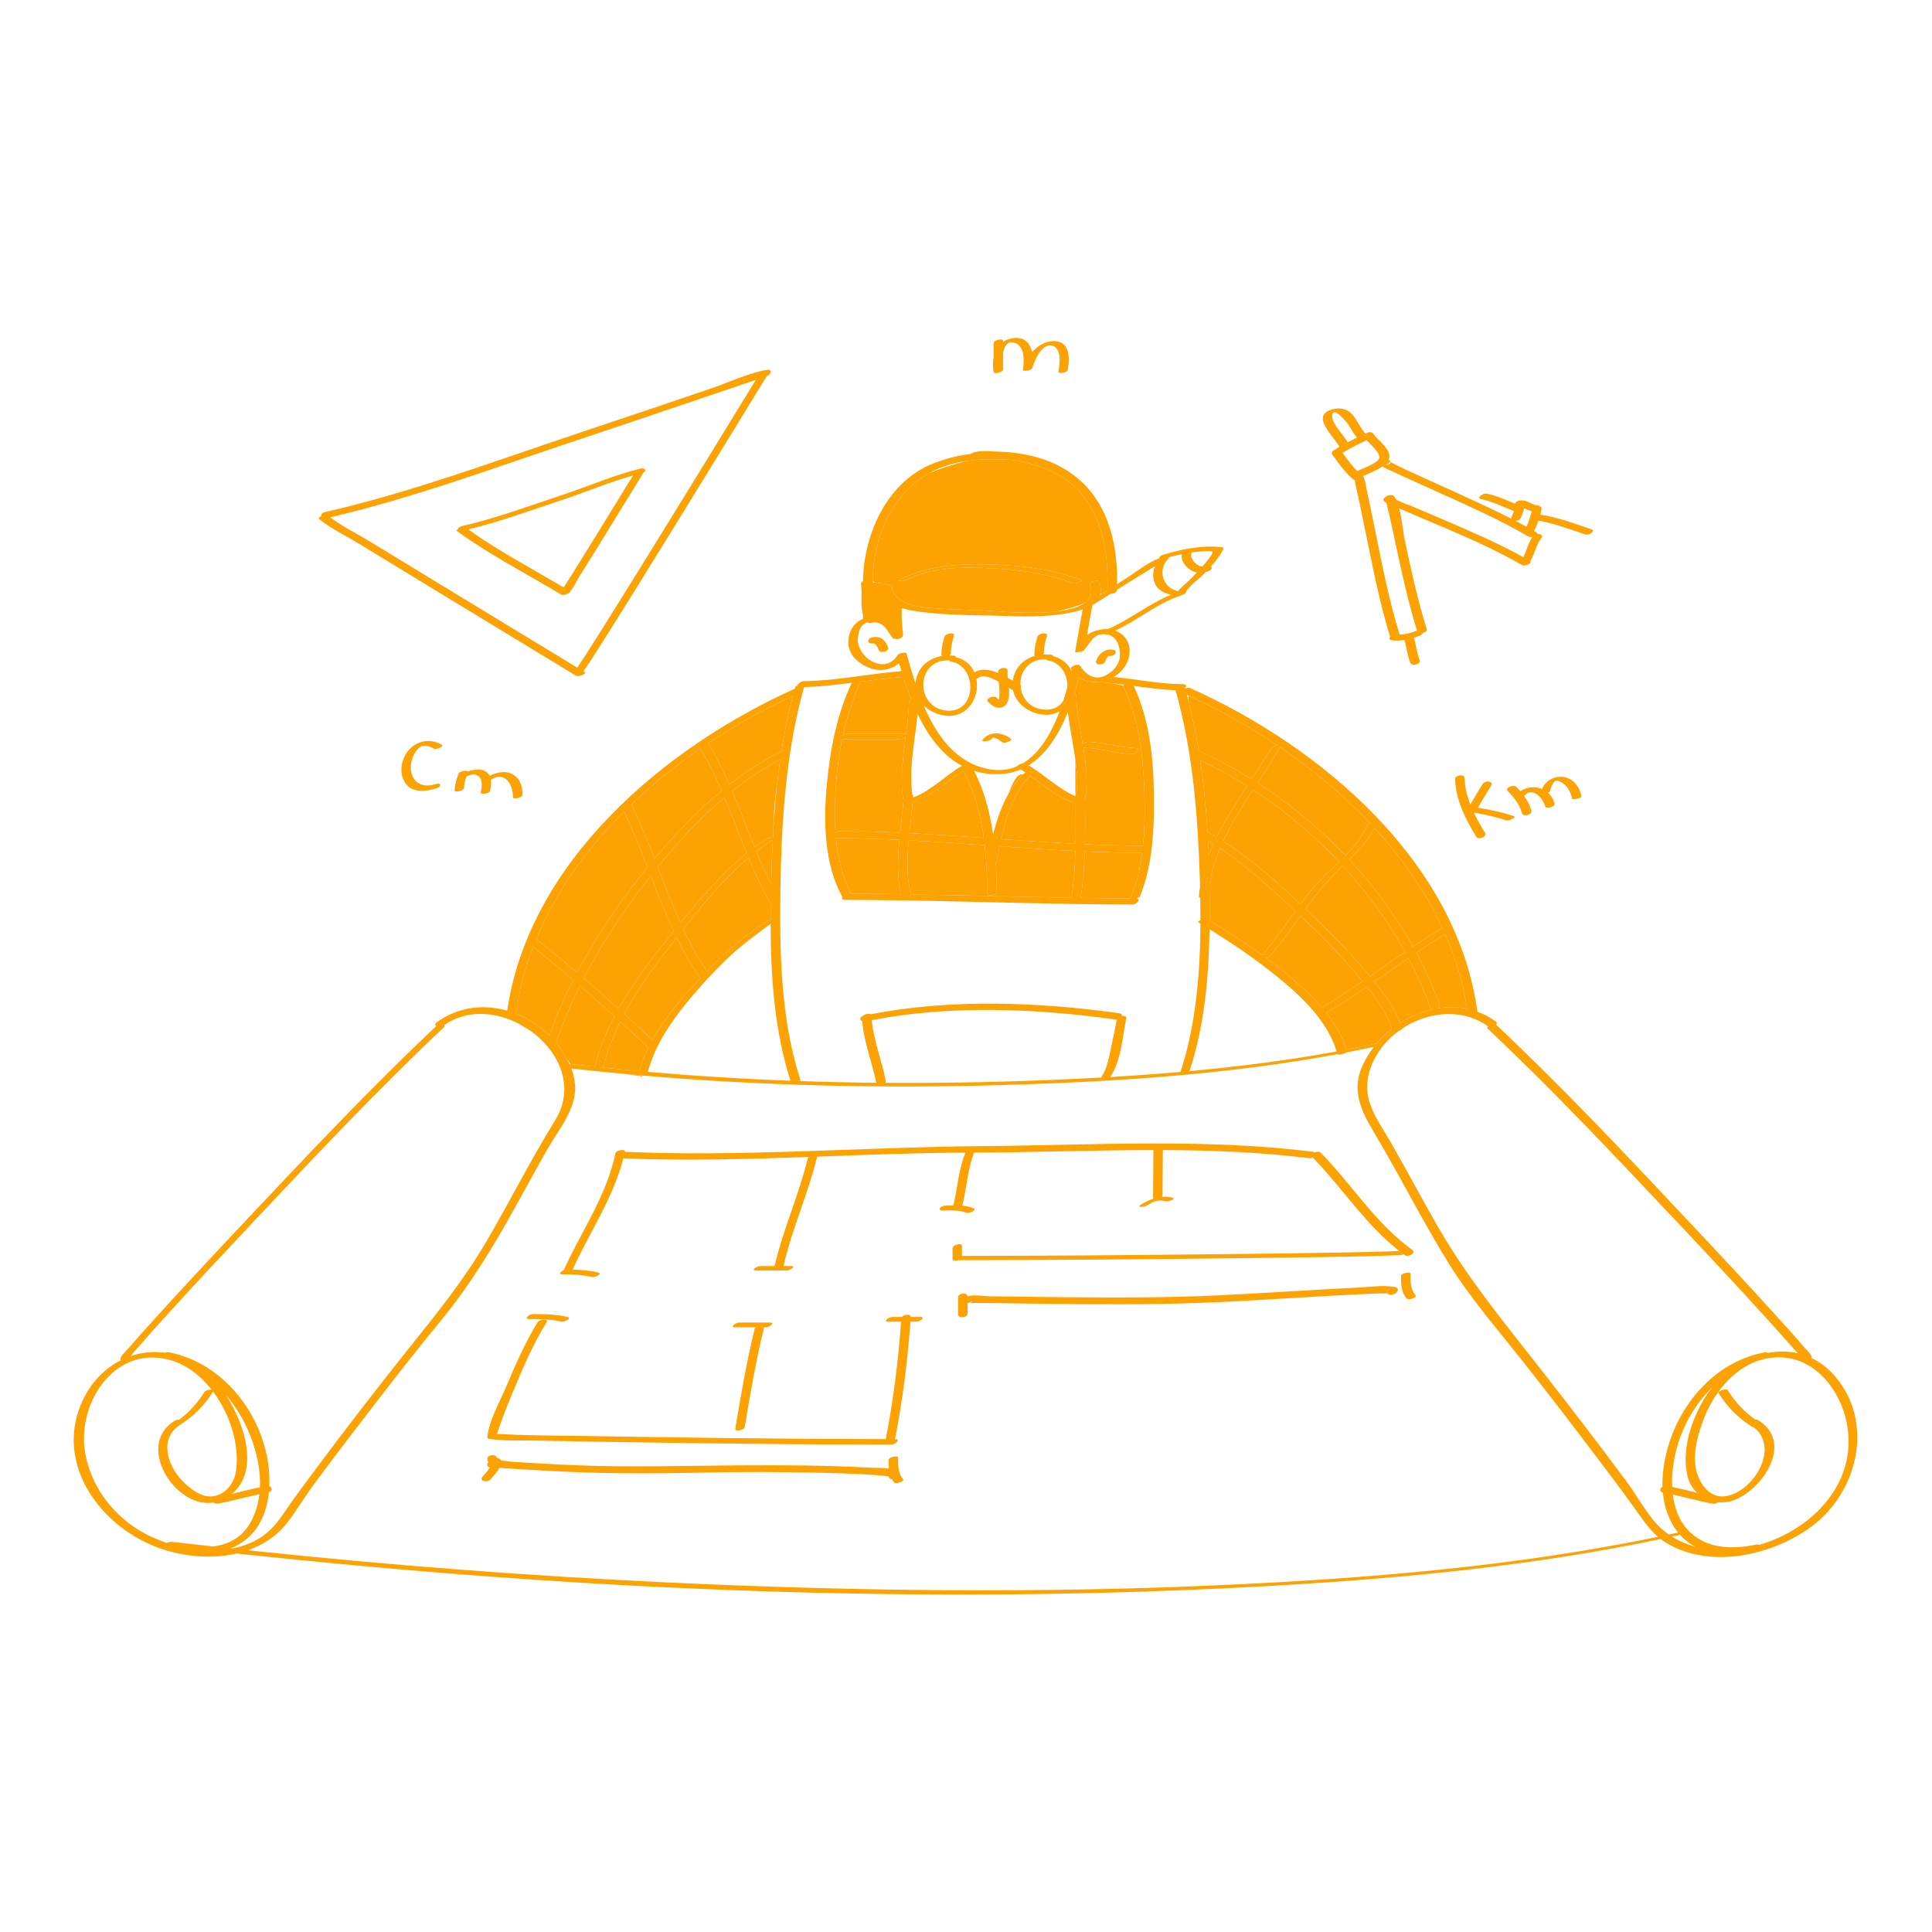 <?xml version="1.0" standalone="no"?>
<svg version="1.1" id="Layer_1" xmlns="http://www.w3.org/2000/svg" xmlns:xlink="http://www.w3.org/1999/xlink" x="0px" y="0px" width="595.28px" height="595.28px" viewBox="0 0 595.28 595.28" enable-background="new 0 0 595.28 595.28" xml:space="preserve">
<path id="color_x5F_2" fill="#fca203" d="M268.857,179.088l0.996,0.459c1.328,0.11,2.644,0.243,3.917,0.663
	c0.204,0.019,0.367,0.074,0.457,0.177c0.137,0.054,0.276,0.098,0.413,0.16c0.504,0.228,0.357,0.72,0.085,1.063
	c1.735,3.788,5.609,5.01,9.738,5.483c6.281,0.72,12.628,0.698,18.936,1.016c2.917,0.147,13.937,1.285,22.414,0.255
	c2.517-0.61,5.863-1.501,8.164-2.417c1.992-1.333,2.848-3.241,1.788-5.963c-0.248-0.635,2.6-1.542,2.897-0.776
	c0.568,1.46,0.63,2.711,0.339,3.805c0.25-0.085,0.484-0.148,0.697-0.198c0.507-0.318,1.016-0.636,1.521-0.958
	c0.504-13.752-2.618-29.036-15.806-35.946c-4.214-2.208-8.82-3.568-13.528-4.201c-4.652-0.292-9.374-0.355-13.978,0.311
	c-0.192,0.049-0.373,0.085-0.567,0.137c-4.652,1.241-8.196,2.433-10.949,3.563C274.766,152.127,268.96,165.964,268.857,179.088z
	 M303.84,173.883c9.944,0.221,20.249,1.319,29.592,4.913c0.177,0.068-1.953,1.259-2.738,0.957
	c-7.757-2.983-16.372-4.227-24.637-4.623c-8.685-0.416-18.731-0.62-26.644,3.503c-0.489,0.255-3.409,0.626-2.197-0.005
	C285.244,174.445,294.933,173.686,303.84,173.883z M376.888,259.174c2.534-5.462,5.819-10.729,9.16-15.849
	c9.617,6.261,18.586,13.766,26.536,22.21c-2.189,2.128-4.453,4.208-6.538,6.474c-1.916,2.082-3.667,4.297-5.357,6.56
	C393.297,271.572,385.406,264.643,376.888,259.174z M373.911,260c-0.546,1.193-1.056,2.396-1.523,3.61
	c-0.06-1.562-0.132-3.125-0.213-4.691C372.756,259.273,373.336,259.631,373.911,260z M399.11,280.706
	c-3.318,4.585-6.486,9.292-10.213,13.558c-5.226-3.781-10.684-7.256-16.19-10.587c0.028-3.737-0.006-7.455-0.07-11.132
	c0.593-3.837,1.762-7.57,3.298-11.215C384.229,266.942,391.868,273.888,399.11,280.706z M387.447,241.191
	c2.442-3.713,4.858-7.352,6.977-10.937c9.964,6.783,19.393,14.616,27.67,23.375c-0.337,0.135-0.608,0.315-0.708,0.533
	c-1.677,3.658-4.131,6.632-6.833,9.41C406.427,255.047,397.261,247.495,387.447,241.191z M374.893,257.933
	c-0.948-0.576-1.901-1.138-2.865-1.673c-0.44-7.348-1.137-14.715-2.212-22.005c4.932,2.33,9.761,4.986,14.448,7.938
	C380.927,247.287,377.577,252.513,374.893,257.933z M421.164,304.002c3.126,3.916,6.191,8.232,7.72,12.991
	c-1.716,1.346-3.303,2.858-4.709,4.514c-3.118,0.672-6.246,1.302-9.381,1.9c-1.214-4.159-3.416-7.906-6.125-11.321
	C412.929,309.536,417.065,306.797,421.164,304.002z M435.211,315.098c-0.664,0.356-1.301,0.698-1.911,1.025
	C433.924,315.757,434.561,315.414,435.211,315.098z M419.812,302.334c-4.079,2.78-8.194,5.504-12.435,8.042
	c-0.031,0.018-0.053,0.038-0.081,0.057c-3.052-3.529-6.577-6.701-9.992-9.605c-2.398-2.04-4.885-3.974-7.424-5.841
	c0.601-0.087,1.226-0.284,1.445-0.532c3.412-3.863,6.383-8.062,9.39-12.233c0.427,0.404,0.855,0.809,1.28,1.21
	C408.284,289.38,414.328,295.629,419.812,302.334z M441.532,310.953c-3.544,0.771-6.984,2.232-10.104,4.233
	c-1.745-4.676-4.907-8.857-7.997-12.73c3.508-2.417,7.002-4.855,10.52-7.257c2.597,4.909,4.858,9.965,6.735,15.135
	C440.818,310.696,441.145,310.887,441.532,310.953z M369.412,231.677c-0.841-5.242-1.903-10.431-3.198-15.542
	c-0.036-0.733-0.038-1.323-0.025-1.81c9.229,4.245,18.5,9.38,27.375,15.35c-0.714,0.074-1.553,0.307-1.781,0.695
	c-1.869,3.19-3.972,6.415-6.121,9.691c-4.998-3.107-10.153-5.895-15.421-8.315C369.993,231.633,369.702,231.622,369.412,231.677z
	 M423.54,255.17c8.501,9.262,15.681,19.54,20.846,30.701c-3.056,1.855-6.058,3.792-9.023,5.782
	c-5.376-9.631-12.029-18.647-19.627-26.811C418.702,261.933,421.518,258.927,423.54,255.17z M413.74,266.781
	c7.442,8.094,13.943,17.021,19.182,26.53c-3.627,2.473-7.226,4.987-10.841,7.476c-4.793-5.869-10.109-11.317-15.538-16.591
	c-1.405-1.365-2.83-2.743-4.272-4.122c2.043-2.795,4.138-5.55,6.435-8.15C410.307,270.11,412.025,268.438,413.74,266.781z
	 M436.395,293.539c2.923-1.965,5.881-3.877,8.89-5.714c3.195,7.306,5.499,14.988,6.752,23.001c-2.972-0.617-6.021-0.638-9.02-0.154
	c0.448-0.259,0.733-0.657,0.567-1.114C441.593,304.072,439.176,298.722,436.395,293.539z M197.84,331.657l-5.535-0.772
	c1.869,0.175,3.74,0.335,5.61,0.497L197.84,331.657z M237.443,284.659c0,0.003,0,0.006,0,0.009
	c-2.107,1.539-6.34,4.691-10.855,8.383C230.017,289.983,233.632,287.132,237.443,284.659z M196.975,330.021
	c-3.881-0.352-7.761-0.724-11.636-1.13c0.391-0.14,0.693-0.327,0.744-0.541c1.104-4.672,2.861-9.195,5.032-13.57
	c2.807,2.56,5.595,5.138,8.367,7.73c0.089,0.083,0.225,0.129,0.383,0.15C198.68,325.039,197.696,327.493,196.975,330.021z
	 M218.29,229.094c-0.021-0.036-0.052-0.063-0.08-0.093c8.473-5.646,17.295-10.535,26.09-14.6
	c-1.497,5.671-2.656,11.448-3.557,17.282c-0.233,0.012-0.478,0.069-0.719,0.192c-5.405,2.765-10.483,6.108-15.276,9.851
	C222.848,237.401,220.765,233.159,218.29,229.094z M190.589,310.808c-3.538-3.188-7.108-6.341-10.724-9.44
	c5.464-10.575,12.136-20.567,19.356-29.931c0.418-0.543,0.847-1.084,1.272-1.625c2.233,5.77,4.492,11.524,7.101,17.107
	C201.645,294.201,195.425,302.217,190.589,310.808z M175.983,327.86c-0.047-0.005-0.109-0.001-0.173,0.004
	c-0.255-0.367-0.594-0.835-1.023-1.384c-0.956-1.81-2.126-3.522-3.426-5.079c2.004-6.056,4.48-11.947,7.316-17.673
	c3.585,3.097,7.13,6.24,10.641,9.421c-2.627,4.999-4.75,10.181-6.035,15.522C180.848,328.41,178.415,328.143,175.983,327.86z
	 M237.602,272.5c-1.653-3.329-3.146-6.73-4.555-10.168c1.647-1.285,3.334-2.486,5.064-3.578c-0.216,4.185-0.369,8.358-0.479,12.503
	C237.621,271.668,237.612,272.085,237.602,272.5z M208.498,288.835c2.118,4.353,4.484,8.583,7.26,12.614
	c-0.657,0.698-1.313,1.397-1.958,2.102c-4.62,5.054-9.292,10.688-12.744,16.858c-2.885-2.69-5.787-5.366-8.711-8.018
	c4.483-8.362,10.371-16.157,15.991-23.35C208.389,288.973,208.444,288.903,208.498,288.835z M240.39,234.012
	c-0.304,2.129-0.57,4.266-0.813,6.406c-0.645,4.466-1.117,9.013-1.238,13.239c-0.021,0.732-0.038,1.452-0.054,2.167
	c-0.044,0.743-0.098,1.486-0.137,2.228c-0.646,0.034-1.554,0.214-1.813,0.375c-1.302,0.804-2.573,1.672-3.82,2.585
	c-2.318-5.743-4.47-11.559-6.886-17.255C230.271,240.058,235.187,236.756,240.39,234.012z M159.571,315.27
	c1.396,0.702,2.74,1.515,4.006,2.43C161.909,316.771,160.569,315.936,159.571,315.27z M230.642,264.287
	c1.968,4.73,4.092,9.39,6.636,13.861c0.049,0.086,0.122,0.15,0.206,0.204c-0.024,1.68-0.04,3.367-0.043,5.061
	c-0.315,0.067-0.583,0.146-0.705,0.222c-6.98,4.29-13.21,9.804-18.94,15.691c-2.786-4.179-5.153-8.564-7.271-13.073
	C216.48,278.693,223.127,270.666,230.642,264.287z M223.226,245.719c2.369,5.683,4.507,11.472,6.837,17.174
	c-7.642,6.145-14.283,14.036-20.406,21.503c-2.557-5.648-4.782-11.462-7.023-17.271C208.806,259.5,215.641,252.105,223.226,245.719z
	 M197.761,269.406c-7.449,9.368-14.309,19.503-19.947,30.223c-4.095-3.47-8.243-6.875-12.467-10.181
	c-0.04-0.031-0.087-0.055-0.138-0.075c6.027-14.649,15.567-27.847,27.084-39.32c2.666,5.607,4.958,11.392,7.207,17.196
	C198.917,267.967,198.334,268.686,197.761,269.406z M164.247,291.772c4.186,3.313,8.309,6.708,12.371,10.178
	c-2.818,5.579-5.293,11.31-7.34,17.172c-0.354-0.353-0.711-0.695-1.07-1.023c-2.792-2.552-6.019-4.536-9.448-5.859
	c0.171-0.15,0.29-0.325,0.317-0.521C160.04,304.816,161.813,298.163,164.247,291.772z M201.665,264.622
	c-2.202-5.667-4.472-11.304-7.139-16.747c6.605-6.319,13.793-12.088,21.3-17.259c2.496,4.198,4.601,8.572,6.521,13.032
	C214.771,249.896,207.93,257.124,201.665,264.622z M348.36,276.804c-5.123-0.014-10.245-0.069-15.368-0.146
	c0.73-4.755,1.076-9.53,1.227-14.316c5.674,0.25,11.352,0.411,17.037,0.429c0.255,0,0.479-0.053,0.675-0.138
	c-0.64,4.887-1.748,9.674-3.571,14.106C348.351,276.763,348.353,276.784,348.36,276.804z M303.123,258.169
	c-7.641-0.545-15.282-1.073-22.93-1.468c0.337-3.197,0.748-6.387,1.038-9.548c5.92-1.919,10.357-6.377,15.548-9.675
	C300.21,243.709,302.108,250.873,303.123,258.169z M278.302,208.537c0.736,2.32,1.557,4.68,2.484,7.007l-0.001,0.03
	c-0.412,0.196-0.722,0.471-0.728,0.805c-0.058,3.261-0.443,6.54-0.876,9.824c-0.131-0.063-0.327-0.103-0.622-0.103
	c-5.793,0-11.586,0-17.38,0c-0.45,0-1.072,0.29-1.492,0.624c1.248-5.783,3.043-11.439,5.533-16.695
	c4.254-0.562,8.509-1.122,12.789-1.446C278.11,208.576,278.208,208.56,278.302,208.537z M339.973,210.257
	c0.865,0.066,1.727,0.155,2.588,0.245l3.506,0.767c-0.019,0.04-0.026,0.077-0.01,0.11c4.999,10.001,6.18,21.755,6.545,32.778
	c0.177,5.349,0.148,10.981-0.439,16.529c-0.18-0.074-0.4-0.12-0.672-0.121c-5.742-0.018-11.476-0.181-17.207-0.436
	c0.093-4.594,0.045-9.195,0.018-13.797c0.963-5.299,0.363-10.636-0.519-15.972c0.091,0.015,0.194,0.025,0.313,0.028
	c5.007,0.129,9.794,1.803,14.805,1.932c1.205,0.031,3.047-1.762,1.082-1.813c-5.007-0.129-9.794-1.803-14.805-1.932
	c-0.528-0.014-1.178,0.323-1.577,0.71c-0.858-5.02-1.877-10.037-1.979-15.018c-0.005-0.241-0.291-0.355-0.681-0.368
	c0.55-1.781,1.026-3.535,1.439-5.219c1.975,1.351,4.442,1.723,6.835,1.313C339.343,210.129,339.581,210.228,339.973,210.257z
	 M280.614,275.568c-1.285-5.472-1.152-11.067-0.641-16.662c7.815,0.403,15.623,0.946,23.431,1.504
	c0.59,5.126,0.789,10.273,0.818,15.163c0.004,0.663,2.903,0.181,2.897-0.776c-0.018-2.959-0.101-6.015-0.291-9.101
	c0.151-0.116,0.257-0.246,0.281-0.385c0.253-1.46,0.534-3,0.85-4.577c7.791,0.555,15.583,1.085,23.381,1.468
	c-0.136,4.818-0.469,9.625-1.18,14.413C313.645,276.337,297.131,275.841,280.614,275.568z M308.42,258.546
	c1.571-7.09,4.073-14.614,8.916-19.478c0.127,0.042,0.256,0.087,0.387,0.134c4.369,3.133,8.428,6.805,13.684,8.242
	c0.025,4.184,0.059,8.368-0.014,12.545C323.73,259.61,316.075,259.09,308.42,258.546z M277.757,206.784
	c-0.246,0.02-0.49,0.049-0.736,0.07l0.707-0.17C277.738,206.718,277.747,206.75,277.757,206.784z M331.396,245.331
	c-0.019-0.008-0.037-0.019-0.056-0.027v-11.308c0.447,3.248,0.702,6.493,0.459,9.721c-0.245,0.184-0.408,0.407-0.408,0.662
	C331.392,244.697,331.395,245.014,331.396,245.331z M310.779,244.452c1.127-3.04,2.373-5.456,3.561-5.795
	c0.253-0.072,0.564-0.087,0.914-0.062C313.495,240.292,312.022,242.279,310.779,244.452z M277.535,275.523
	c-5.067-0.074-10.134-0.128-15.202-0.139c-2.888-5.342-4.261-11.352-4.796-17.467c0.202,0.207,0.538,0.346,1.027,0.347
	c6.191,0.019,12.374,0.211,18.553,0.5C276.58,264.385,276.379,270.011,277.535,275.523z M259.49,227.646
	c0.129,0.044,0.312,0.069,0.555,0.069c5.793,0,11.586,0,17.38,0c0.515,0,1.252-0.378,1.658-0.768
	c-0.881,6.602-1.858,13.224-0.696,19.766c-0.276,3.258-0.691,6.548-1.046,9.846c-6.175-0.289-12.354-0.48-18.542-0.5
	c-0.65-0.002-1.123,0.325-1.35,0.727c-0.314-4.411-0.228-8.854,0.011-13.118C257.757,238.383,258.397,232.97,259.49,227.646z"></path>
<path id="color_x5F_1" d="M302.741,227.948c2.278-2.896,6.217-2.339,8.797-0.265c0.534,0.43-2.06,1.556-2.721,1.024
	c-0.577-0.464-1.206-0.952-1.907-1.215c-0.817-0.307-0.979-0.388-1.527,0.308C304.924,228.384,302.099,228.764,302.741,227.948z
	 M271.837,196.855c-0.89-0.661-2.063-0.69-3.101-0.468c-0.527,0.113-1.382,0.64-1.205,1.298c0.175,0.653,1.045,0.638,1.587,0.541
	c-0.012,0.003-0.007,0.004,0.029,0.001c0.021,0.006,0.031,0.009,0.069,0.02c0.169,0.047,0.359,0.169,0.518,0.315
	c0.498,0.458,0.794,1.07,1.015,1.698c0.432,1.23,3.316,0.414,2.897-0.776C273.28,198.438,272.737,197.524,271.837,196.855z
	 M337.743,203.611c0.814-2.319,2.936-3.908,5.445-3.369c0.66,0.142,0.761,0.839,0.345,1.287c-0.485,0.523-1.233,0.672-1.913,0.563
	c-0.008,0.013-0.059,0.032-0.089,0.038c-0.052,0.031-0.099,0.059-0.104,0.063c0.062-0.047,0.03-0.013-0.095,0.102
	c-0.402,0.451-0.642,0.999-0.841,1.565C340.102,204.968,337.209,205.13,337.743,203.611z M341.484,202.078
	c0.018,0.004,0.024,0.007,0.032,0.01c0.015-0.002,0.024-0.002,0.036-0.003C341.529,202.081,341.506,202.083,341.484,202.078z
	 M279.413,178.633c7.913-4.123,17.959-3.918,26.644-3.503c8.266,0.396,16.88,1.639,24.637,4.623
	c0.785,0.302,2.915-0.889,2.738-0.957c-9.344-3.594-19.648-4.692-29.592-4.913c-8.907-0.198-18.596,0.562-26.625,4.745
	C276.004,179.26,278.923,178.888,279.413,178.633z M464.074,252.74c0.784,0.255,3.408-0.941,2.336-1.29
	c-3.618-1.178-7.3-1.973-11.046-2.61c1.413-2.288,2.7-4.653,4.177-6.901c0.405-0.617-0.349-1.104-0.868-1.158
	c-0.745-0.078-1.482,0.249-1.891,0.871c-1.329,2.023-2.499,4.146-3.749,6.218c-1.007-2.608-1.685-5.321-1.78-8.144
	c-0.047-1.412-2.959-0.87-2.92,0.277c0.221,6.535,3.201,12.383,6.563,17.851c0.611,0.993,3.402-0.026,2.668-1.22
	c-1.203-1.956-2.374-3.985-3.376-6.088c0.051-0.043,0.087-0.102,0.133-0.149C457.624,250.98,460.875,251.698,464.074,252.74z
	 M477.6,243.726c0.206-0.893,0.495-1.688,0.998-2.457c0.668-1.021,1.365-0.795,2.351-0.316c1.952,0.95,2.984,3.081,3.443,5.093
	c0.131,0.577,3.042-0.146,2.897-0.776c-0.695-3.054-2.714-5.663-5.995-5.914c-2.785-0.214-5.13,1.353-6.162,3.746
	c-2.111-0.894-4.656-0.711-6.688,0.698c-0.396-0.46-0.804-0.909-1.227-1.34c-0.874-0.891-3.624,0.265-2.661,1.246
	c1.917,1.954,3.646,4.171,4.388,6.846c0.353,1.271,3.249,0.491,2.897-0.776c-0.458-1.65-1.265-3.15-2.255-4.528
	c0.076-0.066,0.158-0.125,0.225-0.201c2.38-2.73,5.656,0.978,6.248,3.333c0.255,1.017,3.156,0.253,2.897-0.776
	c-0.355-1.412-1.082-2.54-2.02-3.374C477.287,244.094,477.554,243.922,477.6,243.726z M128.673,230.819
	c1.44-1.65,3.288-1.074,5-0.145c0.737,0.4,3.424-0.71,2.333-1.302c-5.317-2.885-11.165,0.423-12.188,6.19
	c-0.423,2.386,0.083,5.041,1.942,6.706c2.328,2.086,6.078,1.46,8.754,0.584c1.673-0.547,1.372-1.809-0.335-1.251
	c-4.522,1.479-7.921-1.011-7.557-5.823C126.759,233.962,127.477,232.19,128.673,230.819z M158.058,245.712
	c-0.02,0.579,2.866,0.16,2.897-0.776c0.094-2.774-0.805-5.387-3.457-6.589c-2.069-0.938-4.568-0.306-6.646,0.677
	c-0.229-0.453-0.556-0.858-1.011-1.186c-1.574-1.135-3.824-0.777-5.696-0.149c-0.317-0.444-2.574-0.089-2.855,0.653
	c-0.651,1.721-1.134,3.363-1.231,5.211c-0.034,0.635,2.846,0.211,2.897-0.776c0.065-1.24,0.355-2.396,0.737-3.544
	c0.032-0.013,0.068-0.025,0.097-0.038c1.298-0.564,2.677-1.009,3.807,0.104c1.189,1.171,0.849,3.346,0.523,4.775
	c-0.207,0.907,2.684,0.434,2.88-0.428c0.24-1.054,0.404-2.284,0.222-3.403c0.077-0.041,0.157-0.077,0.23-0.122
	C155.668,237.531,158.185,241.942,158.058,245.712z M309.051,113.873c0-1.678,0-3.356,0-5.034c0.346-2.062,1.246-3.803,3.307-3.296
	c3.437,0.844,3.281,5.736,2.822,8.31c-0.149,0.838,2.648,0.264,2.869-0.469c0.66-2.188,2.854-7.619,6.05-6.912
	c3.161,0.7,2.395,5.989,2.024,8.024c-0.149,0.816,2.728,0.309,2.869-0.469c0.718-3.941,0.579-9.227-4.632-8.921
	c-2.606,0.153-4.741,1.53-6.346,3.427c-0.581-2.655-2.244-4.767-5.656-4.377c-1.325,0.151-2.417,0.56-3.307,1.153
	c0-0.149,0-0.298,0-0.448c0-0.598-2.897-0.142-2.897,0.776c0,1.43,0,2.86,0,4.29c-0.301,1.477-0.288,3.102,0,4.722
	C306.284,115.386,309.051,114.692,309.051,113.873z M98.312,159.923c-0.313-0.256,0.071-0.627,0.65-0.9
	c-0.114-0.461,0.206-1.016,1.096-1.218c26.565-6.055,52.573-15.799,78.38-24.41c13.57-4.528,27.121-9.109,40.667-13.71
	c5.514-1.873,11.402-4.732,17.168-5.722c1.856-0.319,1.314,1.511-0.035,1.941c-9.851,16.116-19.732,32.213-29.653,48.285
	c-6.631,10.742-13.26,21.486-20.006,32.156c-1.879,2.972-3.743,5.958-5.711,8.872c-0.392,0.58-0.757,1.138-1.186,1.587
	c0.17,0.104,0.34,0.207,0.511,0.311c0.665,0.403-1.887,1.582-2.704,1.086c-13.12-7.958-26.235-15.924-39.346-23.897
	c-9.174-5.58-18.348-11.161-27.508-16.763C106.626,165.091,101.964,162.9,98.312,159.923z M179.099,206.29
	c-0.101-0.008-0.192-0.009-0.285-0.011c0.016,0.009,0.031,0.019,0.046,0.028C178.948,206.293,179.031,206.285,179.099,206.29z
	 M101.737,159.389c3.726,2.852,8.286,5.041,12.246,7.461c8.946,5.468,17.902,10.919,26.86,16.367
	c12.339,7.504,24.683,15,37.03,22.492c0.049-0.069,0.096-0.134,0.149-0.213c0.725-1.074,1.433-2.159,2.135-3.248
	c2.307-3.575,4.573-7.176,6.833-10.782c6.56-10.469,13.056-20.979,19.539-31.496c8.81-14.291,17.59-28.599,26.347-42.922
	c-0.671,0.226-1.342,0.451-2.012,0.678c-4.497,1.522-8.99,3.052-13.485,4.578c-13.508,4.585-27.022,9.152-40.556,13.659
	C152.089,144.199,127.175,153.482,101.737,159.389z M140.79,163.628c-0.204-0.149-0.029-0.381,0.312-0.602
	c-0.001-0.33,0.334-0.707,1.119-0.889c10.807-2.507,21.383-6.426,31.892-9.935c7.653-2.556,15.363-5.899,23.205-7.822
	c1.497-0.367,1.986,0.624,0.973,1.18c-3.988,6.523-7.986,13.04-12.003,19.545c-2.608,4.223-5.213,8.448-7.864,12.644
	c-0.704,1.114-1.608,3.282-2.767,4.446c0.381,0.381-1.993,1.473-2.747,1.016C162.289,176.77,150.825,170.942,140.79,163.628z
	 M144.289,163.126c9.218,6.603,19.559,12.031,29.333,17.844c0.212-0.272,0.417-0.533,0.526-0.703
	c0.929-1.448,1.847-2.904,2.76-4.362c2.595-4.145,5.167-8.304,7.733-12.467c3.477-5.641,6.941-11.288,10.399-16.94
	c-7.282,2.055-14.47,5.091-21.602,7.464C163.822,157.161,154.152,160.7,144.289,163.126z M558.071,470.398
	c-11.829,8.68-30.314,13.002-43.814,5.481c-0.934-0.52-1.776-1.084-2.556-1.685c-39.23,8.247-79.401,12.112-119.368,14.402
	c-106.297,6.092-213.534,1.491-319.408-9.945c-8.448,1.956-17.932,0.805-25.588-2.324c-16.036-6.551-29.186-23.682-23.11-41.742
	c2.416-7.18,7.214-12.547,13.027-15.478c-0.061-0.057-0.111-0.123-0.136-0.205c-0.274-0.908,2.042-2.976,2.512-3.523
	c2.659-3.099,5.395-6.132,8.138-9.155c8.897-9.804,17.927-19.488,27.005-29.125c19.464-20.66,38.951-41.454,59.625-60.92
	c0.004-0.004,0.011-0.007,0.016-0.012c-0.417-0.25-0.515-0.683,0.202-1.206c6.492-4.74,14.389-5.625,21.653-3.56
	c6.755-45.96,48.397-81.104,88.625-99.196c0.045-0.16,0.085-0.321,0.13-0.481c0.057-0.2,0.331-0.371,0.685-0.503
	c0.108-0.548,1.131-1.329,1.919-1.339c9.87-0.129,19.58-2.172,29.393-3.028c0.246-0.021,0.49-0.05,0.736-0.07
	c-0.01-0.034-0.019-0.066-0.029-0.1c-0.236-0.78-0.462-1.551-0.682-2.314c-2.214,1.756-5.146,2.556-8,1.785
	c-3.438-0.929-7.425-3.698-7.626-7.641c-0.192-3.767,1.455-6.556,4.524-7.839l-0.104-0.019l0.11-1.047
	c-0.875-2.615-0.317-6.229-0.564-8.826c-0.065-0.116-0.08-0.245-0.046-0.38c-0.019-0.141-0.036-0.285-0.061-0.419
	c-0.072-0.378,0.21-0.708,0.621-0.943c0.204-14.112,7.12-29.818,20.44-35.721c4.16-1.843,8.405-2.909,12.725-3.454
	c1.785-1.265,6.143-0.754,7.692-0.731c5.985,0.087,12.26,1.103,17.751,3.565c15.211,6.82,19.918,21.633,19.689,37.261
	c0.787-0.5,1.574-1,2.366-1.49c3.25-2.012,6.922-5.085,10.648-6.495c-0.122-0.293,0.206-0.742,1.087-1.013
	c2.313-0.713,4.724-1.336,7.171-1.793c0.215-0.063,0.441-0.102,0.661-0.114c3.428-0.593,6.914-0.838,10.296-0.449
	c0.197,0.022,0.673,0.156,0.525,0.469c-0.934,1.976-2.307,3.742-3.79,5.394c0.332,0.359,0.282,0.917-0.572,1.383
	c-0.368,0.201-0.751,0.337-1.139,0.446c-0.285,0.295-0.569,0.587-0.85,0.877c-1.367,1.408-4.557,3.53-5.236,5.417
	c-0.125,0.349-0.685,0.613-1.279,0.752c-0.136,0.086-0.325,0.174-0.586,0.261c-7.093,2.365-13.106,7.659-19.941,10.688
	c3.014,1.06,4.936,3.832,4.402,7.494c-0.433,2.974-2.366,5.343-4.858,6.792c7.179,0.713,14.237,2.169,21.483,2.253
	c1.092,0.013,1.019,0.593,0.528,1.104c0.019,0.067,0.036,0.134,0.054,0.201c0.539-0.211,1.144-0.306,1.507-0.144
	c40.299,18.039,82.053,53.365,88.495,99.49c0.011,0.076,0.008,0.149-0.004,0.221c1.969,0.714,3.882,1.713,5.696,3.037
	c0.449,0.328,0.404,0.702,0.125,1.02c0.031,0.02,0.065,0.037,0.092,0.062c20.893,19.672,40.589,40.688,60.244,61.583
	c8.979,9.545,17.927,19.123,26.718,28.841c2.656,2.937,5.323,5.87,7.883,8.892c0.434,0.512,2.485,2.346,2.234,3.176
	c-0.01,0.032-0.029,0.061-0.044,0.091c2.636,1.252,5.126,3.125,7.345,5.715C577.616,438.319,572.427,459.863,558.071,470.398z
	 M445.285,287.825c-3.008,1.837-5.967,3.749-8.89,5.714c2.781,5.183,5.198,10.533,7.189,16.018c0.166,0.458-0.119,0.855-0.567,1.114
	c2.999-0.484,6.047-0.462,9.02,0.154C450.783,302.813,448.479,295.13,445.285,287.825z M372.636,272.545
	c0.064,3.677,0.098,7.395,0.07,11.132c5.506,3.331,10.964,6.806,16.19,10.587c3.727-4.267,6.895-8.973,10.213-13.558
	c-7.242-6.818-14.881-13.764-23.176-19.376C374.398,264.976,373.229,268.708,372.636,272.545z M373.911,260
	c-0.575-0.369-1.155-0.727-1.737-1.081c0.081,1.565,0.153,3.129,0.213,4.691C372.855,262.396,373.365,261.193,373.911,260z
	 M389.88,294.985c2.539,1.867,5.026,3.801,7.424,5.841c3.415,2.905,6.939,6.077,9.992,9.605c0.028-0.019,0.05-0.039,0.081-0.057
	c4.24-2.537,8.356-5.261,12.435-8.042c-5.483-6.705-11.528-12.954-17.816-18.904c-0.425-0.402-0.853-0.807-1.28-1.21
	c-3.007,4.172-5.978,8.371-9.39,12.233C391.106,294.702,390.481,294.898,389.88,294.985z M422.081,300.787
	c3.615-2.489,7.214-5.003,10.841-7.476c-5.239-9.509-11.74-18.436-19.182-26.53c-1.715,1.657-3.433,3.33-5.035,5.143
	c-2.297,2.601-4.392,5.355-6.435,8.15c1.442,1.379,2.867,2.756,4.272,4.122C411.972,289.47,417.288,294.918,422.081,300.787z
	 M412.584,265.536c-7.95-8.444-16.919-15.95-26.536-22.21c-3.341,5.12-6.626,10.387-9.16,15.849
	c8.519,5.469,16.41,12.397,23.802,19.395c1.69-2.263,3.441-4.478,5.357-6.56C408.131,269.745,410.395,267.665,412.584,265.536z
	 M384.263,242.193c-4.687-2.953-9.516-5.609-14.448-7.938c1.076,7.29,1.772,14.657,2.212,22.005
	c0.964,0.536,1.917,1.098,2.865,1.673C377.577,252.513,380.927,247.287,384.263,242.193z M366.6,329.726
	c-0.04,0.123-0.161,0.233-0.326,0.33c15.281-1.394,30.508-3.325,45.558-6.08c-2.858-9.509-10.879-17.017-18.366-23.094
	c-6.584-5.345-13.586-10.112-20.787-14.574C372.445,300.993,371.114,315.901,366.6,329.726z M414.793,323.407
	c3.136-0.598,6.263-1.228,9.381-1.9c1.407-1.656,2.993-3.168,4.709-4.514c-1.529-4.759-4.594-9.075-7.72-12.991
	c-4.098,2.795-8.234,5.534-12.496,8.083C411.377,315.501,413.579,319.248,414.793,323.407z M431.429,315.186
	c3.119-2.001,6.559-3.462,10.104-4.233c-0.387-0.066-0.714-0.256-0.845-0.619c-1.877-5.17-4.138-10.226-6.735-15.135
	c-3.518,2.402-7.012,4.841-10.52,7.257C426.521,306.329,429.684,310.51,431.429,315.186z M423.54,255.17
	c-2.022,3.757-4.838,6.762-7.805,9.672c7.598,8.164,14.25,17.18,19.627,26.811c2.966-1.99,5.968-3.927,9.023-5.782
	C439.221,274.71,432.041,264.433,423.54,255.17z M394.424,230.255c-2.119,3.584-4.535,7.224-6.977,10.937
	c9.814,6.303,18.98,13.856,27.106,22.382c2.702-2.778,5.156-5.752,6.833-9.41c0.1-0.218,0.372-0.398,0.708-0.533
	C413.817,244.871,404.389,237.038,394.424,230.255z M365.699,214.096c0.181,0.677,0.343,1.36,0.515,2.039
	c1.295,5.111,2.356,10.3,3.198,15.542c0.291-0.055,0.582-0.044,0.828,0.069c5.269,2.42,10.424,5.208,15.421,8.315
	c2.149-3.276,4.252-6.501,6.121-9.691c0.228-0.389,1.066-0.622,1.781-0.695c-8.874-5.97-18.145-11.105-27.375-15.35
	C366.025,214.25,365.862,214.17,365.699,214.096z M342.562,210.502c-0.861-0.09-1.723-0.179-2.588-0.245
	c-0.392-0.03-0.63-0.128-0.758-0.262c-2.393,0.41-4.861,0.038-6.835-1.313c-0.413,1.684-0.889,3.438-1.439,5.219
	c0.39,0.013,0.676,0.127,0.681,0.368c0.102,4.98,1.121,9.998,1.979,15.018c0.399-0.387,1.049-0.724,1.577-0.71
	c5.011,0.129,9.798,1.803,14.805,1.932c1.965,0.05,0.123,1.844-1.082,1.813c-5.011-0.129-9.798-1.803-14.805-1.932
	c-0.118-0.003-0.221-0.013-0.313-0.028c0.881,5.336,1.481,10.673,0.519,15.972c0.027,4.602,0.075,9.204-0.018,13.797
	c5.73,0.254,11.465,0.418,17.207,0.436c0.272,0.001,0.492,0.047,0.672,0.121c0.587-5.548,0.617-11.18,0.439-16.529
	c-0.366-11.023-1.546-22.777-6.545-32.778c-0.016-0.033-0.009-0.07,0.01-0.11c0.045-0.094,0.177-0.203,0.367-0.313
	C345.146,210.789,343.855,210.638,342.562,210.502z M351.256,262.77c-5.685-0.018-11.363-0.179-17.037-0.429
	c-0.151,4.786-0.497,9.561-1.227,14.316c5.123,0.078,10.245,0.133,15.368,0.146c-0.007-0.02-0.009-0.041,0-0.065
	c1.823-4.433,2.931-9.22,3.571-14.106C351.735,262.717,351.511,262.771,351.256,262.77z M290.568,220.383
	c-2.284-0.413-4.413-1.495-5.978-3.055c4.037,9.478,10.145,18.037,20.518,19.726c3.113,0.507,5.86,0.107,8.291-0.944
	c0.173-0.38,1.022-0.775,1.733-0.893c5.272-3.149,8.893-9.5,11.377-16.078c-1.612,0.937-3.625,1.352-6.009,0.921
	c-4.035-0.729-7.579-3.55-8.382-7.401c-0.058-0.019-0.116-0.038-0.167-0.066c-0.303-0.165-0.687-0.4-1.121-0.67
	c0.091,1.035,0.119,2.072-0.051,3.114c-0.208,1.28-0.807,2.634-2.221,2.936c-1.742,0.372-2.963-0.571-4.14-1.751
	c-0.974-0.977,1.773-2.14,2.66-1.25c0.2,0.201,0.437,0.455,0.696,0.672c0.196-0.977,0.211-1.988,0.174-2.979
	c-0.032-0.864-0.15-1.747-0.257-2.63c-2.331-1.287-4.874-2.297-6.22-1.174c-0.179,0.149-0.394,0.245-0.62,0.302
	C301.947,214.851,298.05,221.734,290.568,220.383z M314.482,211.825c0.457,3.411,2.949,6.582,7.5,6.83
	c2.65,0.145,4.526-1.009,5.651-2.734c0.467-1.44,0.884-2.864,1.255-4.247c0.104-3.638-1.877-7.47-5.904-8.159
	c-0.36-0.062-0.556-0.195-0.632-0.358c-5.49-0.243-8.147,3.899-7.934,7.971C314.646,211.342,314.636,211.589,314.482,211.825z
	 M314.489,237.069c-2.011,0.864-4.218,1.383-6.648,1.457c-2.828,0.085-5.394-0.292-7.74-1.026c3.13,5.979,4.909,12.763,5.887,19.676
	c1.092-4.416,2.582-8.859,4.792-12.724c1.243-2.173,2.716-4.16,4.474-5.856c0.223-0.215,0.444-0.432,0.676-0.637
	C315.456,237.649,314.975,237.354,314.489,237.069z M293.053,203.837c-0.36-0.062-0.556-0.195-0.632-0.358
	c-10.432-0.462-10.63,14.938-0.371,15.497C300.991,219.464,301.191,205.23,293.053,203.837z M282.706,219.947
	c-0.74,8.285-2.768,16.666-1.6,24.902c0.182,0.121,0.292,0.303,0.271,0.564c-0.008,0.103-0.018,0.206-0.026,0.309
	c5.553-2.047,9.927-6.792,15.042-9.763C290.261,232.701,285.926,226.692,282.706,219.947z M280.193,256.701
	c7.648,0.395,15.289,0.923,22.93,1.468c-1.015-7.296-2.913-14.46-6.345-20.69c-5.191,3.297-9.627,7.756-15.548,9.675
	C280.941,250.314,280.53,253.504,280.193,256.701z M279.974,258.906c-0.512,5.595-0.645,11.19,0.641,16.662
	c16.517,0.273,33.03,0.769,49.547,1.047c0.711-4.788,1.044-9.595,1.18-14.413c-7.799-0.383-15.59-0.914-23.381-1.468
	c-0.316,1.576-0.596,3.117-0.85,4.577c-0.024,0.139-0.13,0.269-0.281,0.385c0.19,3.086,0.273,6.142,0.291,9.101
	c0.006,0.958-2.894,1.439-2.897,0.776c-0.029-4.889-0.228-10.037-0.818-15.163C295.597,259.853,287.789,259.31,279.974,258.906z
	 M331.393,259.989c0.073-4.177,0.039-8.361,0.014-12.545c-5.256-1.437-9.315-5.108-13.684-8.242
	c-0.102-0.073-0.202-0.149-0.304-0.222c-0.029,0.028-0.055,0.06-0.083,0.088c-4.842,4.864-7.345,12.388-8.916,19.478
	C316.075,259.09,323.73,259.61,331.393,259.989z M331.799,243.717c0.243-3.229-0.012-6.473-0.459-9.721
	c-0.672-4.885-1.781-9.779-2.316-14.639c-2.662,6.672-6.512,12.997-12.119,16.455c4.94,2.921,9.163,7.258,14.435,9.492
	c0.019,0.008,0.037,0.019,0.056,0.027c-0.001-0.317-0.004-0.634-0.005-0.952C331.391,244.124,331.554,243.901,331.799,243.717z
	 M370.487,174.537c0.735-0.835,1.45-1.687,2.097-2.584c1.485-2.061,1.554-2.25-1.277-2.123c-1.389,0.063-2.77,0.196-4.143,0.391
	C366.409,171.964,368.604,174.542,370.487,174.537z M358.535,178.444c0.806,2.086,2.438,3.303,4.464,3.686
	c0.875-1.204,2.436-2.322,3.325-3.221c0.822-0.832,1.65-1.672,2.467-2.524c-1.022-0.212-2-0.68-2.817-1.389
	c-1.217-1.057-2.142-2.665-1.818-4.246c-1.488,0.304-2.969,0.651-4.431,1.063c0.347,0.003,0.539,0.071,0.353,0.237
	C358.336,173.612,357.684,176.24,358.535,178.444z M342.261,182.92c-1.875,1.197-3.759,2.381-5.676,3.499
	c-0.594,3.083-1.127,6.177-1.661,9.271c0.056-0.042,0.105-0.09,0.164-0.13c1.721-1.169,4.124-1.847,6.206-1.716
	c0.003,0,0.006,0.001,0.01,0.001c6.203-2.521,12.82-7.921,19.602-10.623c-2.33-0.364-4.496-1.567-5.267-4.002
	c-0.521-1.645-0.412-3.311,0.266-4.765c-0.573,0.344-1.147,0.687-1.718,1.035c-2.487,1.518-4.966,3.048-7.44,4.586
	c-0.867,0.539-1.73,1.086-2.592,1.636c0,0.009,0,0.019-0.001,0.028C344.123,182.518,343.093,182.979,342.261,182.92z
	 M268.847,179.464c0.336,0.029,0.671,0.056,1.007,0.083c1.328,0.11,2.644,0.243,3.917,0.663c0.204,0.019,0.367,0.074,0.457,0.177
	c0.137,0.054,0.276,0.098,0.413,0.16c0.504,0.228,0.357,0.72,0.085,1.063c1.735,3.788,5.609,5.01,9.738,5.483
	c6.281,0.72,12.628,0.698,18.936,1.016c2.917,0.147,13.937,1.285,22.414,0.255c3.335-0.405,6.267-1.148,8.164-2.417
	c1.992-1.333,2.848-3.241,1.788-5.963c-0.248-0.635,2.6-1.542,2.897-0.776c0.568,1.46,0.63,2.711,0.339,3.805
	c-0.024,0.093-0.034,0.192-0.064,0.282c0.254-0.159,0.507-0.32,0.761-0.48c0.507-0.318,1.016-0.636,1.521-0.958
	c0.504-13.752-2.618-29.036-15.806-35.946c-4.214-2.208-8.82-3.568-13.528-4.201c-4.652-0.292-9.374-0.355-13.978,0.311
	c-3.185,0.461-6.314,1.267-9.323,2.6c-0.755,0.334-1.482,0.707-2.193,1.099c-11.625,6.408-17.431,20.245-17.533,33.369
	C268.856,179.213,268.847,179.339,268.847,179.464z M279.397,201.665c0.772,2.783,1.634,5.811,2.656,8.891
	c0.04-0.427,0.1-0.86,0.208-1.303c1.012-4.176,4.174-6.512,7.976-7.131c-0.115-0.124-0.187-0.283-0.184-0.492
	c0.026-1.872,0.394-3.692,0.966-5.471c0.352-1.095,3.292-1.469,2.915-0.298c-0.572,1.779-0.939,3.598-0.966,5.471
	c-0.003,0.24-0.146,0.45-0.36,0.624c0.405,0.007,0.812,0.026,1.222,0.068c0.487,0.05,0.672,0.242,0.672,0.472
	c2.879,0.692,4.758,2.469,5.731,4.664c2.164-1.338,4.764-0.869,7.282,0.188c0.003-0.134,0.003-0.269,0.012-0.403
	c0.084-1.246,3.027-1.7,2.929-0.248c-0.048,0.711-0.019,1.422,0.042,2.134c0.535,0.299,1.053,0.6,1.551,0.894
	c0.04-0.263,0.08-0.525,0.145-0.793c0.893-3.683,3.457-5.935,6.658-6.842c-0.097-0.119-0.156-0.269-0.154-0.459
	c0.026-1.872,0.394-3.692,0.965-5.471c0.352-1.095,3.292-1.469,2.915-0.298c-0.572,1.779-0.939,3.598-0.965,5.471
	c-0.001,0.114-0.04,0.221-0.097,0.322c0.736-0.042,1.487-0.03,2.246,0.048c0.487,0.05,0.672,0.242,0.672,0.472
	c2.815,0.676,4.678,2.389,5.669,4.517c0.021-0.098,0.043-0.196,0.064-0.293c-0.04-0.062-0.084-0.118-0.123-0.181
	c-0.588-0.957,2.236-1.856,2.699-1.103c0.027,0.045,0.058,0.088,0.086,0.133c0.192,0.048,0.307,0.139,0.275,0.284
	c-0.007,0.032-0.015,0.065-0.021,0.098c1.567,2.228,4.139,3.919,6.963,2.748c2.311-0.958,4.565-3.025,4.944-5.627
	c0.387-2.657-0.596-6.718-3.759-7.232c-4.098-0.667-4.761,1.822-6.888,4.355c-0.045,0.053-0.108,0.103-0.18,0.15
	c-0.004,0.026-0.009,0.052-0.014,0.079c-0.151,0.838-2.935,0.985-2.897,0.776c0.789-4.382,1.503-8.778,2.335-13.153
	c-7.358,2.722-19.74,2.199-23.099,2.08c-9.469-0.335-19.496-0.047-28.867-1.583c-1.309-0.215-2.584-0.488-3.775-0.875
	c-0.12,2.717,0.062,5.407,0.412,8.103c0.139,1.066-1.595,1.731-2.446,1.354c-0.337,0.008-0.627-0.063-0.779-0.244
	c-1.343-1.599-2.146-3.934-4.304-4.593c-0.45-0.138-0.904-0.236-1.352-0.292c-0.676,0.315-1.607,0.452-2.044,0.099
	c-1.21,0.314-2.187,1.146-2.607,2.71c-0.325,1.209-0.625,2.569-0.327,3.818c1.287,5.392,8.422,9.044,12.018,3.819
	c-0.028-0.168,0.136-0.342,0.402-0.498C277.539,201.036,279.71,200.821,279.397,201.665z M265.22,210.029
	c-2.49,5.256-4.285,10.913-5.533,16.695c0.42-0.333,1.042-0.624,1.492-0.624c5.793,0,11.587,0,17.38,0
	c0.295,0,0.491,0.04,0.622,0.103c0.433-3.285,0.818-6.563,0.876-9.824c0.006-0.334,0.315-0.609,0.728-0.805
	c0.004-0.002,0.007-0.004,0.01-0.006c-0.003-0.008-0.006-0.016-0.009-0.024c-0.927-2.328-1.749-4.687-2.484-7.007
	c-0.094,0.022-0.192,0.039-0.293,0.046C273.729,208.907,269.474,209.468,265.22,210.029z M279.083,226.947
	c-0.406,0.39-1.143,0.768-1.658,0.768c-5.793,0-11.587,0-17.38,0c-0.244,0-0.426-0.025-0.555-0.069
	c-1.093,5.323-1.733,10.736-2.029,16.023c-0.239,4.264-0.325,8.707-0.011,13.118c0.227-0.402,0.699-0.729,1.35-0.727
	c6.188,0.019,12.367,0.211,18.542,0.5c0.354-3.298,0.77-6.588,1.046-9.846C277.225,240.171,278.201,233.549,279.083,226.947z
	 M277.116,258.765c-6.179-0.289-12.361-0.481-18.553-0.5c-0.49-0.001-0.826-0.14-1.027-0.347c0.535,6.116,1.908,12.125,4.796,17.467
	c5.068,0.01,10.135,0.065,15.202,0.139C276.379,270.011,276.58,264.385,277.116,258.765z M240.471,273.321
	c-0.291,19.622-0.013,40.571,6.142,59.409c0.037,0.114-0.061,0.241-0.235,0.365c7.864,0.272,15.731,0.452,23.598,0.53
	c-1.212-6.295-3.826-12.555-4.309-18.97c-0.816-0.293-0.872-1.236,0.177-1.63c0.568-0.566,1.975-0.83,2.473-0.527
	c24.799-4.813,51.64-3.775,76.502-0.304c0.797,0.111,0.981,0.485,0.838,0.876c0.753-0.13,1.479-0.001,1.371,0.543
	c-1.126,5.699-1.57,13.111-4.843,18.054c-0.044,0.066-0.112,0.128-0.189,0.187c7.254-0.422,14.509-0.938,21.754-1.571
	c0.001-0.009-0.004-0.017-0.001-0.027c4.724-14.467,6.04-30.226,6.128-45.665c-0.246-0.149-0.49-0.3-0.736-0.449
	c-0.147-0.089,0.219-0.364,0.737-0.612c0.005-2.325-0.014-4.641-0.055-6.943c-0.266-0.021-0.439-0.088-0.431-0.208
	c0.076-1.062,0.196-2.115,0.359-3.16c-0.027-1.083-0.057-2.163-0.091-3.237c-0.602-19.156-2.208-38.817-7.459-57.328
	c-4.338-0.147-8.616-0.728-12.898-1.315c4.868,10.186,6.093,22.278,6.229,33.414c0.128,10.402-0.305,21.696-4.318,31.453
	c-0.116,0.282-0.611,0.489-1.157,0.612c1.813,0.061,0.083,1.888-1.144,1.886c-5.935-0.006-11.868-0.076-17.801-0.169
	c-0.208,0.02-0.408,0.02-0.58-0.008c-23.408-0.375-46.809-1.233-70.222-1.258c-0.912-0.001-1.011-0.411-0.735-0.849
	c-5.672-10.266-5.869-23.355-4.805-34.733c0.995-10.634,3.052-21.582,7.678-31.294c-4.885,0.632-9.777,1.177-14.709,1.313
	C242.175,231.516,240.774,252.844,240.471,273.321z M272.956,333.269c0.024,0.131-0.008,0.256-0.079,0.374
	c13.115,0.091,26.229-0.071,39.322-0.483c9.042-0.285,18.114-0.654,27.192-1.156c-0.018-0.097,0.011-0.214,0.105-0.356
	c1.736-2.623,2.281-6.329,2.947-9.344c0.6-2.715,1.126-5.443,1.665-8.171c-0.114,0.012-0.229,0.015-0.34,0
	c-24.42-3.409-50.814-4.551-75.167,0.194C269.182,320.727,271.809,326.979,272.956,333.269z M217.795,299.326
	c5.73-5.888,11.96-11.402,18.94-15.691c0.122-0.075,0.39-0.155,0.705-0.222c0.003-1.693,0.019-3.38,0.043-5.061
	c-0.083-0.054-0.157-0.118-0.206-0.204c-2.543-4.472-4.668-9.131-6.636-13.861c-7.515,6.379-14.162,14.406-20.118,21.966
	C212.642,290.762,215.009,295.147,217.795,299.326z M208.498,288.835c-0.054,0.068-0.108,0.138-0.162,0.206
	c-5.621,7.193-11.508,14.988-15.991,23.35c2.924,2.652,5.826,5.328,8.711,8.018c3.453-6.17,8.125-11.804,12.744-16.858
	c0.644-0.705,1.301-1.403,1.958-2.102C212.981,297.419,210.616,293.188,208.498,288.835z M237.602,272.5
	c0.01-0.414,0.019-0.831,0.03-1.244c0.111-4.145,0.264-8.318,0.479-12.503c-1.73,1.092-3.417,2.293-5.064,3.578
	C234.456,265.77,235.949,269.17,237.602,272.5z M238.148,258.052c0.04-0.742,0.093-1.485,0.137-2.228
	c0.305-5.137,0.712-10.282,1.292-15.405c0.242-2.14,0.508-4.277,0.813-6.406c-5.203,2.744-10.119,6.045-14.761,9.744
	c2.416,5.696,4.567,11.512,6.886,17.255c1.247-0.913,2.518-1.781,3.82-2.585C236.594,258.266,237.502,258.085,238.148,258.052z
	 M223.226,245.719c-7.585,6.387-14.42,13.781-20.592,21.407c2.241,5.808,4.466,11.622,7.023,17.271
	c6.123-7.467,12.764-15.358,20.406-21.503C227.732,257.19,225.595,251.402,223.226,245.719z M200.494,269.811
	c-0.425,0.542-0.854,1.083-1.272,1.625c-7.22,9.364-13.892,19.356-19.356,29.931c3.616,3.099,7.186,6.252,10.724,9.44
	c4.835-8.591,11.056-16.606,17.005-23.89C204.985,281.335,202.727,275.581,200.494,269.811z M178.677,303.729
	c-2.836,5.726-5.312,11.617-7.316,17.673c1.299,1.556,2.47,3.269,3.426,5.079c0.25,0.473,0.494,0.949,0.711,1.435
	c0.117-0.026,0.219-0.042,0.312-0.05c0.064-0.006,0.126-0.01,0.173-0.004c2.432,0.283,4.865,0.55,7.3,0.812
	c1.284-5.341,3.407-10.523,6.035-15.522C185.807,309.969,182.262,306.825,178.677,303.729z M185.339,328.891
	c3.875,0.406,7.754,0.778,11.636,1.13c0.722-2.528,1.705-4.982,2.89-7.36c-0.158-0.021-0.293-0.067-0.383-0.15
	c-2.771-2.592-5.56-5.17-8.367-7.73c-2.17,4.375-3.928,8.898-5.032,13.57C186.032,328.563,185.729,328.751,185.339,328.891z
	 M199.607,330.259c14.62,1.28,29.279,2.187,43.953,2.74c-4.907-15.3-6.094-32.039-6.117-48.332c0-0.003,0-0.006,0-0.009
	c-3.811,2.474-7.426,5.324-10.855,8.393c-2.8,2.506-5.479,5.155-8.017,7.885c-0.073,0.165-0.227,0.318-0.427,0.451
	c-0.912,0.99-1.809,1.987-2.687,2.989C208.88,311.889,202.187,320.427,199.607,330.259z M218.21,229.001
	c0.028,0.03,0.059,0.057,0.08,0.093c2.475,4.064,4.558,8.307,6.458,12.632c4.793-3.743,9.871-7.086,15.276-9.851
	c0.241-0.124,0.486-0.18,0.719-0.192c0.901-5.834,2.061-11.611,3.557-17.282C235.505,218.467,226.683,223.355,218.21,229.001z
	 M194.526,247.875c2.667,5.443,4.938,11.08,7.139,16.747c6.265-7.498,13.105-14.726,20.682-20.974
	c-1.92-4.46-4.025-8.834-6.521-13.032C208.319,235.786,201.131,241.556,194.526,247.875z M165.209,289.373
	c0.051,0.021,0.098,0.044,0.138,0.075c4.225,3.306,8.372,6.711,12.467,10.181c5.638-10.719,12.498-20.854,19.947-30.223
	c0.573-0.721,1.156-1.439,1.739-2.158c-2.249-5.804-4.542-11.589-7.207-17.196C180.776,261.525,171.236,274.724,165.209,289.373z
	 M158.759,312.24c3.429,1.323,6.656,3.307,9.448,5.859c0.359,0.329,0.717,0.671,1.07,1.023c2.047-5.862,4.522-11.593,7.34-17.172
	c-4.062-3.47-8.185-6.865-12.371-10.178c-2.434,6.39-4.207,13.043-5.171,19.947C159.049,311.915,158.931,312.089,158.759,312.24z
	 M65.756,476.503c4.361-0.621,8.372-2.511,10.927-6.571c1.826-2.901,2.843-6.18,3.243-9.556c-4.268,0.921-8.47,2.132-12.772,2.898
	c-0.616,0.109-1.074-0.06-1.354-0.33c-11.934,1.993-24.285-17.882-11.86-25.251c0.322-0.191,0.765-0.255,1.187-0.229
	c3.164-2.323,5.784-5.228,7.859-8.608c0.263-0.428,1.506-0.75,2.226-0.674c-3.414-4.345-7.785-7.714-12.772-9.123
	c-17.575-4.962-29.464,14.281-25.96,29.853c2.898,12.88,12.542,22.46,24.938,26.483c0.539-0.214,1.127-0.384,1.405-0.351
	C57.131,475.55,61.444,476.023,65.756,476.503z M65.651,428.757c-0.003,0.006-0.003,0.01-0.007,0.016
	c-2.516,4.1-5.829,7.405-9.811,10.026c-0.01,0.006-0.016,0.012-0.025,0.018c-6.883,4.083-4.397,12.53,0.31,17.385
	c2.254,2.325,5.813,5.254,9.336,4.844c4.185-0.488,6.832-4.191,7.324-8.154C73.747,445.088,70.914,435.756,65.651,428.757z
	 M71.42,460.287c2.894-0.68,5.77-1.436,8.68-2.039c0.104-2.42-0.086-4.859-0.51-7.218c-1.375-7.652-4.815-15.204-9.939-21.142
	C75.87,439.518,79.703,453.597,71.42,460.287z M79.279,474.358c5.453-3.038,8.012-8.161,11.546-12.982
	c11.654-15.896,23.666-31.563,35.976-46.957c8.194-10.246,16.239-20.283,22.907-31.638c7.297-12.426,13.749-25.348,21.342-37.6
	c4.945-7.978,2.929-16.423-2.36-22.745c-0.09-0.069-0.164-0.151-0.214-0.251c-1.428-1.665-3.084-3.176-4.899-4.486
	c-1.266-0.915-2.609-1.728-4.006-2.43c-7.23-3.634-15.898-4.204-22.756,0.586c0.24,0.13,0.271,0.363-0.114,0.726
	c-20.542,19.341-39.913,39.991-59.244,60.526c-8.894,9.447-17.753,18.929-26.472,28.537c-2.723,3-5.448,6.003-8.094,9.071
	c-0.417,0.483-2.175,2.437-2.714,3.149c3.403-1.177,7.051-1.557,10.713-1.04c0.323-0.167,0.699-0.252,1.062-0.183
	c17.515,3.337,30.131,20.455,31.018,37.89c0.057,1.12,0.058,2.259,0.007,3.401c0.939,0.328,1.056,1.458-0.128,1.825
	c-0.554,5.499-2.555,10.893-6.943,14.476c-1.512,1.234-3.138,2.167-4.838,2.867c0.107,0.012,0.215,0.025,0.322,0.037
	C74.147,476.627,76.813,475.731,79.279,474.358z M510.854,473.509c-3.102-2.656-5.144-5.943-7.683-9.462
	c-4.636-6.425-9.428-12.74-14.222-19.047c-6.785-8.927-13.621-17.816-20.588-26.601c-7.555-9.524-15.482-18.673-21.921-29.026
	c-7.625-12.259-14.119-25.157-21.41-37.609c-4.627-7.903-9.431-14.754-4.973-23.976c0.895-1.851,2-3.606,3.274-5.242
	c-2.848,0.612-5.704,1.19-8.566,1.741c-0.59,0.472-2.32,0.868-2.655,0.51c-33.488,6.224-67.87,8.467-101.809,9.479
	c-37.457,1.116-75.036,0.341-112.387-2.894c-1.87-0.162-3.741-0.322-5.61-0.497c-5.431-0.507-10.856-1.064-16.276-1.679
	c1.186,3.174,1.591,6.557,0.678,9.909c-1.492,5.475-5.365,10.245-8.139,15.13c-3.428,6.038-6.729,12.145-10.108,18.209
	c-6.711,12.047-13.793,23.73-22.577,34.39c-6.815,8.271-13.424,16.712-19.971,25.196c-6.384,8.271-12.723,16.579-18.957,24.963
	c-2.93,3.941-5.47,8.309-8.465,12.161c-3.18,4.09-7.411,6.844-12.125,8.495c43.095,4.58,86.329,7.9,129.617,9.933
	c56.807,2.667,113.782,3.385,170.606,0.794C421.505,486.339,466.751,482.66,510.854,473.509z M517.043,472.196
	c-2.83-3.478-4.273-7.84-4.687-12.315c-1.25-0.272-0.913-1.287-0.117-1.799c-0.044-1.374,0-2.748,0.129-4.1
	c1.627-17.155,13.71-33.936,31.218-37.272c0.497-0.095,0.885-0.008,1.166,0.161c3.059-0.589,6.175-0.601,9.191,0.09
	c-0.771-0.867-1.635-1.781-1.871-2.053c-2.734-3.141-5.525-6.232-8.328-9.312c-8.817-9.689-17.754-19.27-26.741-28.802
	c-19.14-20.3-38.301-40.727-58.622-59.86c-0.222-0.209-0.119-0.456,0.148-0.679c-6.888-4.984-15.876-4.769-23.318-1.157
	c-0.65,0.315-1.287,0.659-1.911,1.025c-0.441,0.259-0.878,0.524-1.304,0.807c-0.027,0.222-0.419,0.46-0.913,0.64
	c-4.394,3.188-7.823,7.679-9.25,12.981c-2.303,8.563,2.65,14.37,6.726,21.484c4.888,8.531,9.474,17.231,14.371,25.757
	c9.046,15.748,20.239,29.345,31.395,43.571c9.043,11.531,17.96,23.165,26.704,34.925c2.997,4.03,5.604,8.824,8.834,12.628
	c1.278,1.505,2.733,2.79,4.307,3.888C515.128,472.601,516.088,472.406,517.043,472.196z M525.012,431.137
	c0.777-1.313,1.655-2.563,2.617-3.741c-6.698,6.48-11.096,15.568-12.163,24.738c-0.226,1.941-0.326,3.977-0.238,6.015
	c2.576,0.528,5.124,1.179,7.68,1.795c-1.359-1.281-2.395-2.942-2.9-4.924C517.995,447.119,520.972,437.966,525.012,431.137z
	 M522.396,476.577c-1.399-0.721-2.715-1.633-3.908-2.788c-0.313-0.302-0.61-0.615-0.896-0.936c-0.21,0.096-0.432,0.176-0.64,0.222
	c-0.598,0.132-1.198,0.252-1.796,0.382C517.387,474.855,519.836,475.887,522.396,476.577z M568.989,438.287
	c-1.942-9.687-9.326-19.576-20.018-20.057c-11.432-0.514-20.083,8.804-23.93,18.75c-1.81,4.679-3.491,10.315-2.55,15.381
	c0.806,4.337,4.133,9.543,9.344,8.622c8.682-1.534,16.591-15.028,8.488-21.233c-0.162-0.01-0.306-0.042-0.415-0.108
	c-4.3-2.641-7.755-6.144-10.393-10.439c-0.347-0.564,2.382-1.616,2.897-0.776c2.183,3.554,4.998,6.53,8.355,8.922
	c0.294-0.024,0.568,0.009,0.77,0.128c11.095,6.581,2.157,20.71-6.695,24.526c-1.769,0.763-3.651,1.015-5.469,0.837
	c-0.374,0.352-0.937,0.593-1.487,0.495c-4.199-0.748-8.303-1.919-12.464-2.831c0.475,3.875,1.749,7.619,4.33,10.567
	c5.418,6.187,13.71,6.456,21.257,4.857c0.426-0.09,0.775-0.046,1.044,0.071C558.475,471.23,572.688,456.737,568.989,438.287z
	 M412.627,137.552c-1.251-2.62-8.231-8.682-3.314-10.981c2.455-1.147,5.5-1.004,7.337,1.134c1.523,1.772,2.48,4.146,4.044,5.903
	c0.042-0.008,0.084-0.013,0.126-0.017c0.681-0.516,1.871-0.663,2.304,0.032c1.298,2.08,6.228,5.13,4.667,8.132
	c1.601,0-0.346,1.523-1.326,1.583c3.568-0.222,0.715-1.654,2.482-0.699c0.425,0.23,0.852,0.455,1.285,0.669
	c1.291,0.637,2.593,1.251,3.9,1.854c4.219,1.943,8.461,3.835,12.689,5.759c6.351,2.891,12.745,5.769,18.965,8.962
	c-0.105-0.203-0.125-0.443,0-0.705c0.272-0.564,0.494-1.141,0.687-1.729c-3.367-1.281-6.595-2.953-10.146-3.682
	c-1.683-0.345,0.749-1.875,1.749-1.669c3.046,0.625,5.869,1.914,8.727,3.099c0.428-1.212,2.45-1.143,3.41-0.789
	c1.065,0.392,2.499,1.27,3.494,1.32c0.244,0.012,0.508,0.104,0.694,0.253c0.401,0.124,0.666,0.415,0.575,0.91
	c-0.104,0.564-0.236,1.123-0.386,1.679c5.41,0.793,10.52,2.751,15.676,4.49c1.643,0.554-0.798,1.956-1.759,1.632
	c-4.777-1.611-9.516-3.399-14.487-4.286c-0.388,1.097-0.85,2.167-1.351,3.208c0.222,0.127,0.447,0.249,0.668,0.377
	c0.258,0.15,0.316,0.325,0.254,0.5c0.988-0.092,2.007,0.435,1.239,1.428c-1.583,2.048-1.976,4.779-3.306,7.006
	c0.606,0.676-1.768,1.646-2.498,1.221c-8.873-5.152-18.4-9.176-27.824-13.193c-3.358-1.431-6.733-2.833-10.073-4.309
	c0.863,3.409,1.288,7.886,1.544,9.082c2.031,9.464,4.045,18.965,6.946,28.209c0.15,0.479-0.527,0.923-1.267,1.116
	c-0.131,0.338-0.542,0.636-0.824,0.753c-0.625,0.259-1.257,0.489-1.894,0.693c0.705,2.274,0.896,4.678,1.773,6.9
	c0.491,1.241-2.388,2.066-2.897,0.776c-0.889-2.25-1.073-4.686-1.8-6.985c-1.22,0.185-2.461,0.243-3.724,0.118
	c-0.993-0.098-1.023-0.602-0.651-1.06c-3.034-9.72-5.019-19.778-7.063-29.742c-0.908-4.426-1.779-8.86-2.737-13.275
	c-0.176-0.811-1.109-4.501-1.129-5.351c-0.345-0.036-0.593-0.159-0.611-0.393c-0.111-0.042-0.215-0.094-0.302-0.172
	c-2.364-2.132-4.166-4.688-6.001-7.271c-0.313-0.441-0.034-0.994,0.376-1.26c0.605-0.393,1.224-0.758,1.844-1.12
	C412.68,137.633,412.648,137.596,412.627,137.552z M466.931,160.468c1.14,0.595,2.271,1.203,3.396,1.822
	c0.692-1.544,1.271-3.152,1.615-4.804c-0.684-0.152-1.341-0.45-1.977-0.72c-0.114-0.048-0.229-0.094-0.343-0.144
	c-0.275,1.006-0.593,1.996-1.049,2.941C468.283,160.165,467.586,160.474,466.931,160.468z M425.938,143.685
	c-1.756,1.298-3.983,2.08-5.982,3.004c0.678,0.921,0.821,2.805,0.997,3.582c0.985,4.359,1.847,8.747,2.742,13.125
	c2.199,10.752,4.275,21.624,7.551,32.113c1.755-0.015,3.421-0.435,5.079-1.12c0.082-0.034,0.175-0.066,0.272-0.097
	c-2.585-8.321-4.466-16.852-6.298-25.364c-0.756-3.514-1.477-7.037-2.287-10.539c-0.105-0.455-0.6-2.311-0.818-3.43
	c-0.539-0.296-0.953-0.624-0.959-0.947c-0.007-0.36,0.236-0.587,0.521-0.758c0.5-0.542,1.459-0.852,2.168-0.688
	c0.506,0.117,0.944,0.661,1.325,1.46c1.526,0.746,4.125,1.665,4.543,1.845c3.652,1.567,7.316,3.104,10.967,4.675
	c7.967,3.43,15.987,6.889,23.58,11.109c1.088-2.035,1.516-4.375,2.857-6.291c-0.46,0.12-0.917,0.144-1.172-0.004
	c-9.546-5.557-19.744-10.013-29.796-14.558c-4.071-1.84-8.172-3.631-12.193-5.58C428.472,144.949,426.814,144.401,425.938,143.685z
	 M413.664,139.511c1.394,1.974,2.814,3.943,4.543,5.633c2.068-1.002,4.373-1.712,6.169-3.129c2.075-1.636-1.676-4.603-3.332-6.397
	C418.547,136.852,416.042,138.061,413.664,139.511z M412.766,132.849c0.812,1.111,1.781,2.206,2.471,3.418
	c0.954-0.501,1.916-0.988,2.882-1.467c-1.064-1.174-1.817-2.659-2.661-3.971c-0.338-0.527-4.449-5.663-4.954-3.098
	C410.157,129.488,411.813,131.544,412.766,132.849z M295.248,388.279c-0.811,0.266-1.754,0.229-1.754-0.271c0-1.145,0-2.289,0-3.434
	c0-1.111,2.897-1.654,2.897-0.776c0,1.055,0,2.109,0,3.164c0.005,0,0.011-0.001,0.016-0.001c25.948-0.004,51.897-0.24,77.844-0.513
	c13.254-0.139,26.508-0.289,39.761-0.536c4.25-0.08,8.502-0.16,12.751-0.296c1.36-0.043,2.722-0.086,4.081-0.161
	c0.105-0.006,0.197-0.013,0.287-0.02c-10.392-8.101-17.523-19.426-26.676-28.803c-0.32,0.168-0.686,0.265-1.031,0.222
	c-14.999-1.866-30.061-2.443-45.142-2.498c-0.017,4.664-0.089,9.328-0.096,13.993c0,0.155-0.074,0.295-0.188,0.423
	c1.12-0.105,2.251-0.046,3.368,0.28c0.608,0.178-0.11,0.585-0.369,0.703c-0.539,0.245-1.42,0.559-2.022,0.383
	c-2.111-0.617-3.647,0.042-5.426,1.19c-0.566,0.366-1.38,0.559-2.049,0.549c-0.563-0.009-0.604-0.293-0.156-0.583
	c1.243-0.802,2.619-1.498,4.052-1.97c-0.066-0.052-0.107-0.118-0.107-0.201c0.007-4.923,0.09-9.845,0.101-14.768
	c-18.415,0.012-36.854,0.725-55.243,0.773c-2.056,5.218-2.288,10.953-3.665,16.372c1.231,0.106,2.434,0.329,3.518,0.812
	c1.159,0.516-1.502,1.719-2.318,1.355c-2.162-0.962-4.957-0.672-7.271-0.667c-0.425,0-1.176-0.236-0.769-0.789
	c0.406-0.551,1.271-0.773,1.917-0.775c0.709-0.001,1.45-0.019,2.203-0.024c1.292-5.413,1.557-11.107,3.715-16.268
	c-15.247,0.06-30.487,0.669-45.727,1.229c0.006,0.036,0.009,0.073-0.001,0.116c-2.76,11.369-7.714,22.048-10.299,33.472
	c-0.01,0.042-0.03,0.083-0.054,0.123c0.756,0,1.513,0,2.269,0c1.942,0-0.301,1.365-1.202,1.365c-3.147,0-6.294,0-9.441,0
	c-1.942,0,0.301-1.365,1.202-1.365c1.48,0,2.96,0,4.44,0c2.605-11.295,7.48-21.878,10.214-33.134
	c0.045-0.187,0.238-0.354,0.499-0.491c-19.11,0.692-38.221,1.239-57.341,0.446c-3.094,12.321-10.44,22.78-15.591,34.294
	c2.637,0.052,5.234,0.24,7.832,0.857c1.578,0.375-1.019,1.611-1.815,1.422c-3.024-0.718-6.025-0.839-9.121-0.84
	c-1.48,0-0.588-0.84,0.348-1.245c5.441-12.069,13.254-22.997,15.969-36.164c0.168-0.816,3.05-1.305,2.874-0.451
	c-0.009,0.042-0.021,0.083-0.029,0.125c36.783,1.583,73.644-1.48,110.434-1.768c33.81-0.264,67.864-2.454,101.526,1.735
	c0.272,0.034,0.468,0.102,0.611,0.19c0.656-0.255,1.48-0.281,1.913,0.16c9.578,9.773,16.87,21.767,28.113,29.839
	c1.355,0.974-1.177,2.439-2.231,1.683c-0.115-0.083-0.224-0.172-0.338-0.255c-1.127,0.357-2.685,0.278-3.549,0.317
	c-3.599,0.162-7.203,0.24-10.804,0.317c-13.14,0.281-26.282,0.438-39.424,0.582C350.917,388.011,323.082,388.273,295.248,388.279z
	 M430.94,385.967c0.088-0.114,0.263-0.221,0.483-0.312c-0.032-0.024-0.064-0.048-0.096-0.073
	C431.198,385.681,431.065,385.805,430.94,385.967z M163.047,406.403c3.365,0.002,6.685,0.073,9.979,0.834
	c0.839,0.194,3.405-1.103,1.802-1.474c-3.499-0.808-7.045-0.879-10.62-0.881C163.205,404.882,161.094,406.402,163.047,406.403z
	 M283.514,405.769c-0.964,0-1.928,0-2.892,0c-0.011-1.035-2.126-0.768-2.738,0c-0.984,0-1.968,0-2.952,0
	c-0.965,0-3.126,1.463-1.176,1.463c1.294,0,2.588,0,3.882,0c-0.877,12.159-2.376,24.214-4.719,36.183
	c-30.885-0.031-61.773-0.428-92.652-0.963c-9.023-0.156-18.11-0.092-27.122-0.667c0.028-0.057,0.058-0.108,0.079-0.188
	c0.247-0.942,0.595-1.862,0.919-2.779c1.126-3.189,2.402-6.327,3.688-9.454c3.074-7.481,6.305-15.077,10.583-21.963
	c0.73-1.175-2.191-0.908-2.704-0.083c-3.938,6.339-6.921,13.284-9.834,20.138c-1.955,4.597-5.183,10.219-5.712,15.269
	c-0.037,0.35,0.23,0.581,0.567,0.627c4.907,0.669,10.063,0.416,15,0.524c11.084,0.243,22.17,0.411,33.255,0.569
	c25.218,0.359,50.439,0.655,75.66,0.662c1.108,0,3.077-1.681,1.117-1.682c-0.009,0-0.019,0-0.029,0
	c0.03-0.059,0.054-0.119,0.066-0.182c2.339-11.912,3.839-23.911,4.723-36.011c0.606,0,1.212,0,1.818,0
	C283.303,407.231,285.464,405.769,283.514,405.769z M226.553,440.172c-0.173,1.037,2.736,0.517,2.889-0.398
	c1.723-10.333,3.501-20.648,5.991-30.829c0.186,0,0.372,0,0.558,0c0.959,0,3.127-1.455,1.178-1.455c-3.147,0-6.294,0-9.441,0
	c-0.959,0-3.127,1.455-1.178,1.455c2.073,0,4.146,0,6.22,0c-0.105,0.101-0.18,0.211-0.209,0.33
	C230.062,419.477,228.28,429.815,226.553,440.172z M429.091,398.89c-0.763,0.238-1.288,0.012-1.501-0.366
	c-0.448-0.011-0.896-0.02-1.344-0.012c-1.827,0.03-3.653,0.097-5.478,0.178c-5.488,0.246-10.973,0.564-16.458,0.885
	c-11.871,0.694-23.745,1.499-35.631,1.9c-14.997,0.506-30.017,0.419-45.019,0.259c-6.107-0.065-12.213-0.158-18.32-0.234
	c-1.776-0.022-3.552-0.051-5.328-0.048c-0.777,0.001-1.159,0.082-1.287,0.119c0.12-0.051,0.443-0.227,0.805-0.684
	c-0.005-0.02-0.011-0.04-0.016-0.06c-0.339,0.339-0.878,0.614-1.387,0.672c0,1.06,0,2.12,0,3.18c0,1.339-2.939,1.757-2.939,0.207
	c0-1.716,0-3.433,0-5.148c0-1.306,2.789-1.73,2.927-0.312c1.903-0.644,5.358-0.033,6.661-0.016
	c6.847,0.085,13.693,0.193,20.54,0.259c16.889,0.161,33.799,0.247,50.673-0.571c14.149-0.686,28.28-1.683,42.429-2.366
	c3.531-0.17,7.537-0.805,11.061-0.233C431.646,396.852,430.595,398.421,429.091,398.89z M428.571,396.946
	c-0.939,0.292-1.12,0.574-1.017,0.817C427.688,397.433,428.016,397.119,428.571,396.946z M434.571,392.38
	c0-0.594-2.898-0.138-2.897,0.776c0.001,2.502,0.023,5.045,1.806,6.992c0.542,0.592,3.261-0.437,2.72-1.027
	C434.52,397.288,434.573,394.718,434.571,392.38z M278.278,455.766c0.538,0.61-2.193,1.624-2.72,1.027
	c-0.294-0.333-0.523-0.688-0.727-1.052c-0.624,0.008-0.981-0.376-0.996-0.827c-0.029-0.004-0.048-0.006-0.08-0.011
	c-0.477-0.072-0.953-0.139-1.433-0.189c-1.656-0.174-3.316-0.298-4.978-0.394c-4.643-0.266-9.292-0.422-13.941-0.528
	c-12.128-0.277-24.27-0.33-36.399-0.068c-13.915,0.299-27.773,0.388-41.684-0.234c-5.517-0.247-11.031-0.546-16.542-0.897
	c-1.622-0.104-3.242-0.211-4.864-0.313c-0.803,1.289-1.81,2.446-2.804,3.589c-0.882,1.014-3.646,0.5-2.436-0.893
	c0.779-0.896,1.65-1.823,2.318-2.838c-0.078-0.009-0.153-0.022-0.224-0.045c-0.021-0.006-0.042-0.013-0.063-0.02
	c-0.774-0.246-0.764-1.097-0.19-1.542c-0.215-0.233-0.356-0.545-0.377-1.011c-0.057-1.268,2.607-1.714,2.907-0.399
	c0.094,0.032,0.188,0.065,0.284,0.096c0.41,0.129,0.85,0.373,1.07,0.762c1.312,0.121,2.621,0.369,3.533,0.427
	c6.637,0.427,13.277,0.813,19.922,1.081c16.79,0.676,33.504,0.106,50.292,0.019c13.1-0.069,26.249-0.053,39.332,0.697
	c1.852,0.106,4.292-0.02,6.425,0.313c-0.085-0.89-0.089-1.804-0.09-2.71c-0.001-0.915,2.897-1.37,2.897-0.776
	C276.717,451.344,276.651,453.921,278.278,455.766z M274.187,454.117c-0.005-0.019-0.009-0.038-0.014-0.057
	c-0.108,0.096-0.158,0.187-0.164,0.273C274.058,454.259,274.117,454.187,274.187,454.117z" fill="#fca203"></path>
</svg>